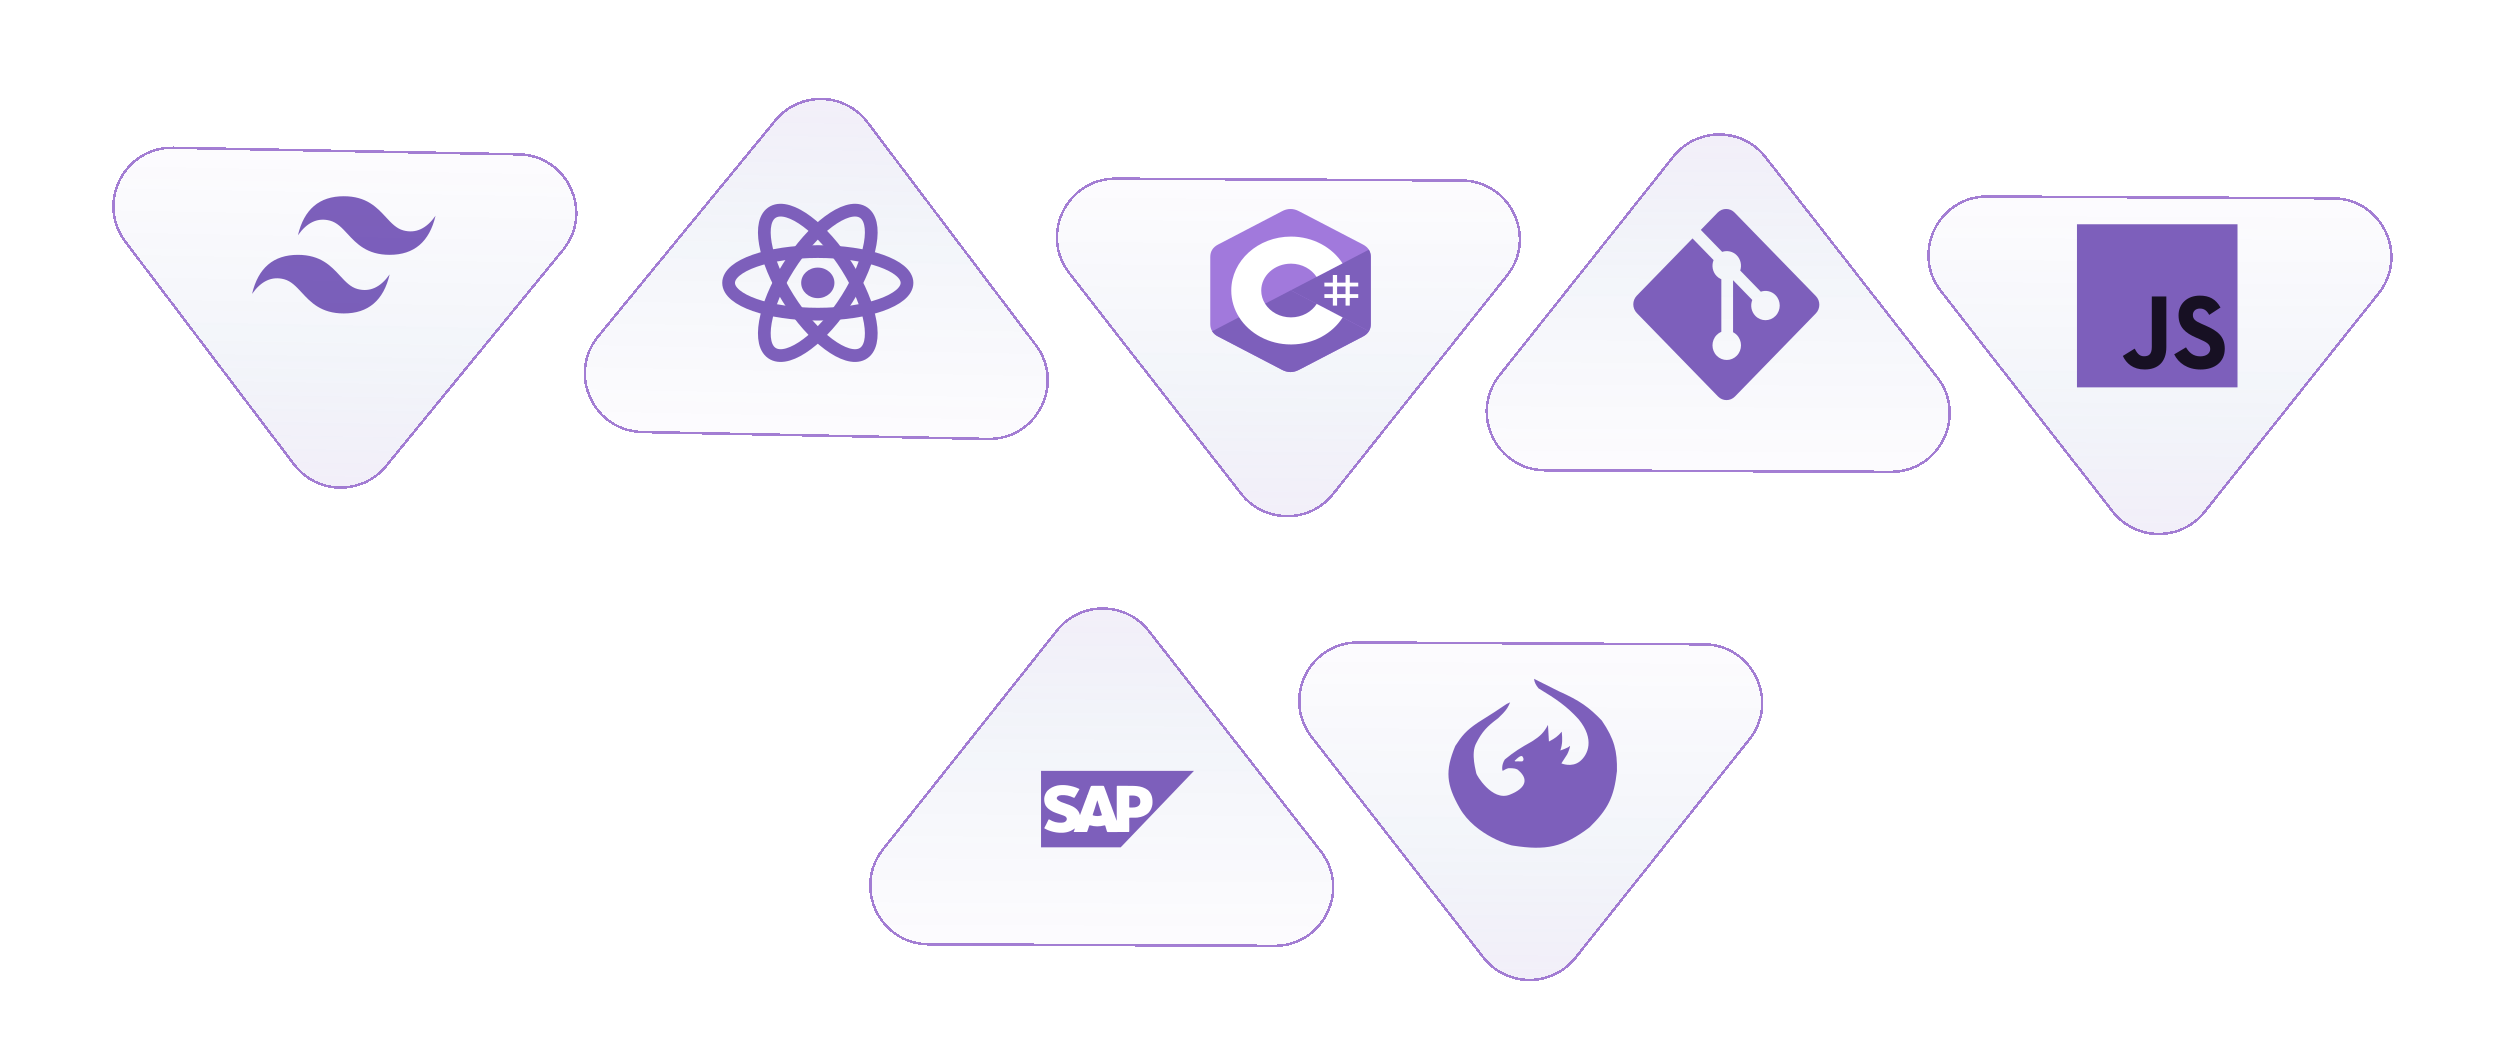 <svg width="981" height="413" viewBox="0 0 981 413" fill="none" xmlns="http://www.w3.org/2000/svg">
<path d="M134.905 77C125.305 77 119.305 82.111 116.905 92.333C120.505 87.222 124.705 85.305 129.505 86.583C132.244 87.312 134.201 89.428 136.368 91.77C139.898 95.585 143.983 99.999 152.906 99.999C162.505 99.999 168.506 94.888 170.905 84.666C167.306 89.777 163.106 91.694 158.305 90.417C155.567 89.688 153.61 87.572 151.443 85.23C147.913 81.415 143.828 77 134.905 77V77ZM116.905 99.999C107.306 99.999 101.305 105.111 98.905 115.333C102.505 110.222 106.705 108.305 111.506 109.583C114.244 110.313 116.201 112.429 118.368 114.769C121.897 118.584 125.983 123 134.905 123C144.506 123 150.506 117.889 152.906 107.666C149.305 112.778 145.105 114.695 140.306 113.416C137.567 112.688 135.609 110.571 133.442 108.23C129.913 104.415 125.828 99.999 116.905 99.999V99.999Z" fill="#7D5FBB"/>
<g filter="url(#filter0_dd_125_81)">
<path d="M865.095 192.862C855.824 204.505 838.104 204.411 828.957 192.669L761.628 106.231C749.827 91.081 760.692 68.995 779.896 69.098L915.475 69.823C934.679 69.925 945.308 92.126 933.345 107.149L865.095 192.862Z" fill="url(#paint0_linear_125_81)" fill-opacity="0.11" shape-rendering="crispEdges"/>
<path d="M865.095 192.862C855.824 204.505 838.104 204.411 828.957 192.669L761.628 106.231C749.827 91.081 760.692 68.995 779.896 69.098L915.475 69.823C934.679 69.925 945.308 92.126 933.345 107.149L865.095 192.862Z" stroke="#945DCB" stroke-opacity="0.58" shape-rendering="crispEdges"/>
<path d="M865.095 192.862C855.824 204.505 838.104 204.411 828.957 192.669L761.628 106.231C749.827 91.081 760.692 68.995 779.896 69.098L915.475 69.823C934.679 69.925 945.308 92.126 933.345 107.149L865.095 192.862Z" stroke="#2954A3" stroke-opacity="0.3" shape-rendering="crispEdges"/>
<path d="M865.095 192.862C855.824 204.505 838.104 204.411 828.957 192.669L761.628 106.231C749.827 91.081 760.692 68.995 779.896 69.098L915.475 69.823C934.679 69.925 945.308 92.126 933.345 107.149L865.095 192.862Z" stroke="#C961DE" stroke-opacity="0.3" shape-rendering="crispEdges"/>
</g>
<g filter="url(#filter1_dd_125_81)">
<path d="M618.189 367.862C608.918 379.505 591.198 379.411 582.052 367.669L514.722 281.231C502.921 266.081 513.786 243.995 532.99 244.098L668.57 244.823C687.774 244.925 698.402 267.126 686.439 282.149L618.189 367.862Z" fill="url(#paint1_linear_125_81)" fill-opacity="0.11" shape-rendering="crispEdges"/>
<path d="M618.189 367.862C608.918 379.505 591.198 379.411 582.052 367.669L514.722 281.231C502.921 266.081 513.786 243.995 532.99 244.098L668.57 244.823C687.774 244.925 698.402 267.126 686.439 282.149L618.189 367.862Z" stroke="#945DCB" stroke-opacity="0.58" shape-rendering="crispEdges"/>
<path d="M618.189 367.862C608.918 379.505 591.198 379.411 582.052 367.669L514.722 281.231C502.921 266.081 513.786 243.995 532.99 244.098L668.57 244.823C687.774 244.925 698.402 267.126 686.439 282.149L618.189 367.862Z" stroke="#2954A3" stroke-opacity="0.3" shape-rendering="crispEdges"/>
<path d="M618.189 367.862C608.918 379.505 591.198 379.411 582.052 367.669L514.722 281.231C502.921 266.081 513.786 243.995 532.99 244.098L668.57 244.823C687.774 244.925 698.402 267.126 686.439 282.149L618.189 367.862Z" stroke="#C961DE" stroke-opacity="0.3" shape-rendering="crispEdges"/>
</g>
<g filter="url(#filter2_dd_125_81)">
<path d="M656.608 53.459C665.87 41.808 683.59 41.888 692.746 53.622L760.149 140.002C771.964 155.142 761.117 177.237 741.913 177.151L606.333 176.542C587.129 176.455 576.482 154.264 588.431 139.23L656.608 53.459Z" fill="url(#paint2_linear_125_81)" fill-opacity="0.11" shape-rendering="crispEdges"/>
<path d="M656.608 53.459C665.87 41.808 683.59 41.888 692.746 53.622L760.149 140.002C771.964 155.142 761.117 177.237 741.913 177.151L606.333 176.542C587.129 176.455 576.482 154.264 588.431 139.23L656.608 53.459Z" stroke="#945DCB" stroke-opacity="0.58" shape-rendering="crispEdges"/>
<path d="M656.608 53.459C665.87 41.808 683.59 41.888 692.746 53.622L760.149 140.002C771.964 155.142 761.117 177.237 741.913 177.151L606.333 176.542C587.129 176.455 576.482 154.264 588.431 139.23L656.608 53.459Z" stroke="#2954A3" stroke-opacity="0.3" shape-rendering="crispEdges"/>
<path d="M656.608 53.459C665.87 41.808 683.59 41.888 692.746 53.622L760.149 140.002C771.964 155.142 761.117 177.237 741.913 177.151L606.333 176.542C587.129 176.455 576.482 154.264 588.431 139.23L656.608 53.459Z" stroke="#C961DE" stroke-opacity="0.3" shape-rendering="crispEdges"/>
</g>
<g filter="url(#filter3_dd_125_81)">
<path d="M414.703 239.459C423.964 227.808 441.685 227.888 450.841 239.622L518.244 326.002C530.058 341.142 519.212 363.237 500.008 363.151L364.427 362.542C345.224 362.455 334.576 340.264 346.526 325.23L414.703 239.459Z" fill="url(#paint3_linear_125_81)" fill-opacity="0.11" shape-rendering="crispEdges"/>
<path d="M414.703 239.459C423.964 227.808 441.685 227.888 450.841 239.622L518.244 326.002C530.058 341.142 519.212 363.237 500.008 363.151L364.427 362.542C345.224 362.455 334.576 340.264 346.526 325.23L414.703 239.459Z" stroke="#945DCB" stroke-opacity="0.58" shape-rendering="crispEdges"/>
<path d="M414.703 239.459C423.964 227.808 441.685 227.888 450.841 239.622L518.244 326.002C530.058 341.142 519.212 363.237 500.008 363.151L364.427 362.542C345.224 362.455 334.576 340.264 346.526 325.23L414.703 239.459Z" stroke="#2954A3" stroke-opacity="0.3" shape-rendering="crispEdges"/>
<path d="M414.703 239.459C423.964 227.808 441.685 227.888 450.841 239.622L518.244 326.002C530.058 341.142 519.212 363.237 500.008 363.151L364.427 362.542C345.224 362.455 334.576 340.264 346.526 325.23L414.703 239.459Z" stroke="#C961DE" stroke-opacity="0.3" shape-rendering="crispEdges"/>
</g>
<path d="M712.529 116.159L680.656 83.414C678.822 81.528 675.845 81.528 674.008 83.414L667.39 90.214L675.785 98.84C677.737 98.163 679.974 98.617 681.529 100.215C683.092 101.823 683.531 104.142 682.856 106.153L690.947 114.466C692.905 113.773 695.163 114.222 696.727 115.831C698.912 118.075 698.912 121.712 696.727 123.958C694.541 126.204 691.001 126.204 688.814 123.958C687.17 122.267 686.764 119.787 687.596 117.707L680.051 109.954L680.05 130.356C680.597 130.634 681.096 131.001 681.529 131.443C683.714 133.687 683.714 137.325 681.529 139.572C679.343 141.817 675.801 141.817 673.619 139.572C671.434 137.325 671.434 133.687 673.619 131.443C674.143 130.905 674.765 130.479 675.45 130.189V109.597C674.764 109.309 674.141 108.883 673.619 108.343C671.963 106.644 671.565 104.148 672.414 102.06L664.137 93.555L642.283 116.007C640.446 117.895 640.446 120.954 642.283 122.84L674.156 155.585C675.991 157.472 678.967 157.472 680.805 155.585L712.529 122.992C714.364 121.106 714.365 118.045 712.529 116.159Z" fill="#7D5FBB"/>
<g filter="url(#filter4_dd_125_81)">
<path d="M523.095 185.862C513.824 197.505 496.103 197.411 486.957 185.669L419.628 99.231C407.826 84.081 418.692 61.995 437.895 62.098L573.475 62.823C592.679 62.925 603.307 85.126 591.345 100.149L523.095 185.862Z" fill="url(#paint4_linear_125_81)" fill-opacity="0.11" shape-rendering="crispEdges"/>
<path d="M523.095 185.862C513.824 197.505 496.103 197.411 486.957 185.669L419.628 99.231C407.826 84.081 418.692 61.995 437.895 62.098L573.475 62.823C592.679 62.925 603.307 85.126 591.345 100.149L523.095 185.862Z" stroke="#945DCB" stroke-opacity="0.58" shape-rendering="crispEdges"/>
<path d="M523.095 185.862C513.824 197.505 496.103 197.411 486.957 185.669L419.628 99.231C407.826 84.081 418.692 61.995 437.895 62.098L573.475 62.823C592.679 62.925 603.307 85.126 591.345 100.149L523.095 185.862Z" stroke="#2954A3" stroke-opacity="0.3" shape-rendering="crispEdges"/>
<path d="M523.095 185.862C513.824 197.505 496.103 197.411 486.957 185.669L419.628 99.231C407.826 84.081 418.692 61.995 437.895 62.098L573.475 62.823C592.679 62.925 603.307 85.126 591.345 100.149L523.095 185.862Z" stroke="#C961DE" stroke-opacity="0.3" shape-rendering="crispEdges"/>
</g>
<path d="M537.902 100.816C537.902 99.74 537.647 98.789 537.132 97.973C536.626 97.17 535.869 96.498 534.853 95.966C526.466 91.595 518.07 87.237 509.686 82.861C507.426 81.682 505.234 81.725 502.991 82.921C499.652 84.701 482.939 93.356 477.958 95.963C475.907 97.037 474.909 98.679 474.909 100.814C474.905 109.605 474.909 118.395 474.905 127.186C474.905 128.238 475.15 129.171 475.642 129.975C476.148 130.801 476.916 131.492 477.956 132.036C482.936 134.644 499.652 143.298 502.99 145.078C505.234 146.275 507.426 146.318 509.687 145.138C518.071 140.763 526.467 136.405 534.855 132.034C535.895 131.49 536.663 130.798 537.169 129.972C537.66 129.168 537.905 128.236 537.905 127.183C537.905 127.183 537.905 109.607 537.902 100.816Z" fill="#A179DC"/>
<path d="M506.502 113.914L475.642 129.974C476.148 130.801 476.916 131.492 477.956 132.036C482.936 134.644 499.652 143.298 502.99 145.078C505.234 146.275 507.426 146.318 509.687 145.138C518.072 140.762 526.467 136.405 534.855 132.034C535.895 131.49 536.663 130.798 537.169 129.972L506.502 113.914Z" fill="#7D5FBB"/>
<path d="M537.902 100.816C537.902 99.74 537.647 98.789 537.132 97.973L506.502 113.914L537.169 129.972C537.661 129.169 537.905 128.236 537.905 127.183C537.905 127.183 537.905 109.607 537.902 100.816" fill="#7D5FBB"/>
<path d="M524.671 107.91V110.912H527.992V107.91H529.653V110.912H532.974V112.413H529.653V115.415H532.974V116.916H529.653V119.918H527.992V116.916H524.671V119.918H523.01V116.916H519.689V115.415H523.01V112.413H519.689V110.912H523.01V107.91H524.671ZM527.992 112.413H524.671V115.415H527.992V112.413Z" fill="white"/>
<path d="M506.569 92.834C515.232 92.834 522.796 97.086 526.847 103.407L526.807 103.346L516.615 108.651C514.607 105.578 510.926 103.504 506.702 103.461L506.569 103.46C500.129 103.46 494.909 108.179 494.909 114C494.907 115.834 495.437 117.637 496.447 119.229C498.457 122.4 502.235 124.54 506.569 124.54C510.931 124.54 514.731 122.373 516.73 119.168L516.682 119.245L526.859 124.574C522.852 130.841 515.392 135.08 506.83 135.165L506.569 135.166C497.879 135.166 490.295 130.887 486.254 124.533C484.281 121.431 483.152 117.835 483.152 114C483.152 102.31 493.636 92.834 506.569 92.834L506.569 92.834Z" fill="white"/>
<g filter="url(#filter5_dd_125_81)">
<path d="M304.258 39.239C313.699 27.734 331.416 28.088 340.389 39.963L406.443 127.38C418.02 142.701 406.832 164.625 387.632 164.241L252.078 161.526C232.877 161.142 222.576 138.787 234.758 123.941L304.258 39.239Z" fill="url(#paint5_linear_125_81)" fill-opacity="0.11" shape-rendering="crispEdges"/>
<path d="M304.258 39.239C313.699 27.734 331.416 28.088 340.389 39.963L406.443 127.38C418.02 142.701 406.832 164.625 387.632 164.241L252.078 161.526C232.877 161.142 222.576 138.787 234.758 123.941L304.258 39.239Z" stroke="#945DCB" stroke-opacity="0.58" shape-rendering="crispEdges"/>
<path d="M304.258 39.239C313.699 27.734 331.416 28.088 340.389 39.963L406.443 127.38C418.02 142.701 406.832 164.625 387.632 164.241L252.078 161.526C232.877 161.142 222.576 138.787 234.758 123.941L304.258 39.239Z" stroke="#2954A3" stroke-opacity="0.3" shape-rendering="crispEdges"/>
<path d="M304.258 39.239C313.699 27.734 331.416 28.088 340.389 39.963L406.443 127.38C418.02 142.701 406.832 164.625 387.632 164.241L252.078 161.526C232.877 161.142 222.576 138.787 234.758 123.941L304.258 39.239Z" stroke="#C961DE" stroke-opacity="0.3" shape-rendering="crispEdges"/>
</g>
<path d="M320.905 116.995C324.508 116.995 327.428 114.311 327.428 111C327.428 107.689 324.508 105.005 320.905 105.005C317.303 105.005 314.383 107.689 314.383 111C314.383 114.311 317.303 116.995 320.905 116.995Z" fill="#7D5FBB"/>
<path d="M320.905 123.283C340.235 123.283 355.905 117.783 355.905 111C355.905 104.217 340.235 98.718 320.905 98.718C301.575 98.718 285.905 104.217 285.905 111C285.905 117.783 301.575 123.283 320.905 123.283Z" stroke="#7D5FBB" stroke-width="5"/>
<path d="M309.332 117.141C318.997 132.527 332.014 142.25 338.405 138.859C344.797 135.467 342.144 120.245 332.479 104.859C322.814 89.473 309.797 79.749 303.405 83.141C297.014 86.533 299.667 101.755 309.332 117.141Z" stroke="#7D5FBB" stroke-width="5"/>
<path d="M309.332 104.859C299.667 120.245 297.014 135.467 303.405 138.859C309.797 142.25 322.814 132.527 332.479 117.141C342.144 101.755 344.797 86.533 338.405 83.141C332.014 79.749 318.997 89.473 309.332 104.859Z" stroke="#7D5FBB" stroke-width="5"/>
<g filter="url(#filter6_dd_125_81)">
<path d="M151.478 174.9C142.049 186.415 124.331 186.078 115.347 174.213L49.206 86.862C37.613 71.552 48.779 49.617 67.98 49.982L203.537 52.562C222.738 52.927 233.061 75.271 220.894 90.129L151.478 174.9Z" fill="url(#paint6_linear_125_81)" fill-opacity="0.11" shape-rendering="crispEdges"/>
<path d="M151.478 174.9C142.049 186.415 124.331 186.078 115.347 174.213L49.206 86.862C37.613 71.552 48.779 49.617 67.98 49.982L203.537 52.562C222.738 52.927 233.061 75.271 220.894 90.129L151.478 174.9Z" stroke="#945DCB" stroke-opacity="0.58" shape-rendering="crispEdges"/>
<path d="M151.478 174.9C142.049 186.415 124.331 186.078 115.347 174.213L49.206 86.862C37.613 71.552 48.779 49.617 67.98 49.982L203.537 52.562C222.738 52.927 233.061 75.271 220.894 90.129L151.478 174.9Z" stroke="#2954A3" stroke-opacity="0.3" shape-rendering="crispEdges"/>
<path d="M151.478 174.9C142.049 186.415 124.331 186.078 115.347 174.213L49.206 86.862C37.613 71.552 48.779 49.617 67.98 49.982L203.537 52.562C222.738 52.927 233.061 75.271 220.894 90.129L151.478 174.9Z" stroke="#C961DE" stroke-opacity="0.3" shape-rendering="crispEdges"/>
</g>
<path d="M878 88H815V152H878V88Z" fill="#7D5FBB"/>
<path d="M857.79 136.295C859.013 138.333 860.604 139.831 863.417 139.831C865.78 139.831 867.29 138.625 867.29 136.959C867.29 134.962 865.739 134.254 863.137 133.093L861.712 132.468C857.596 130.678 854.862 128.435 854.862 123.693C854.862 119.325 858.121 116 863.214 116C866.841 116 869.448 117.289 871.326 120.663L866.885 123.575C865.907 121.784 864.852 121.079 863.214 121.079C861.544 121.079 860.485 122.161 860.485 123.575C860.485 125.322 861.545 126.029 863.992 127.111L865.418 127.735C870.264 129.857 873 132.02 873 136.884C873 142.127 868.966 145 863.549 145C858.252 145 854.83 142.423 853.155 139.044L857.79 136.295ZM837.643 136.799C838.539 138.423 839.354 139.795 841.313 139.795C843.187 139.795 844.369 139.046 844.369 136.135V116.333H850.073V136.214C850.073 142.245 846.61 144.989 841.556 144.989C836.989 144.989 834.345 142.576 833 139.67L837.643 136.799Z" fill="#171023"/>
<path d="M408.5 302.5H468.5L439.75 332.5H408.5V302.5Z" fill="url(#paint7_linear_125_81)"/>
<path d="M410.323 316.13C409.836 315.196 409.696 314.196 409.767 313.158C409.873 312.195 410.242 311.336 410.795 310.551C410.866 310.451 410.958 310.364 411.04 310.271C412.102 309.178 413.426 308.58 414.885 308.238C416.204 308 417.527 308.001 418.853 308.176C420.401 308.429 421.916 308.796 423.331 309.499C423.418 309.543 423.499 309.6 423.583 309.651C423.132 310.439 422.683 311.227 422.232 312.016C422.081 312.264 421.9 312.5 421.788 312.765C421.64 313.115 421.464 313.111 421.152 312.958C419.667 312.229 418.096 311.893 416.439 312.015C415.927 312.052 415.434 312.173 415.029 312.514C414.571 312.9 414.545 313.368 414.955 313.797C415.077 313.924 415.213 314.043 415.361 314.139C416.132 314.639 416.972 314.985 417.856 315.225C417.984 315.274 418.111 315.328 418.241 315.373C419.195 315.701 420.154 316.013 421.042 316.503C422.242 317.166 423.216 318.029 423.626 319.4C423.668 319.54 423.64 319.709 423.796 319.836C424.377 318.267 424.955 316.708 425.532 315.15C425.878 314.241 426.223 313.331 426.572 312.423C426.623 312.291 426.655 312.159 426.649 312.018C426.732 311.994 426.761 311.924 426.787 311.852C427.055 311.123 427.323 310.393 427.592 309.664C427.684 309.429 427.776 309.195 427.868 308.96C428.101 308.357 428.1 308.357 428.769 308.357C430.126 308.357 431.482 308.362 432.839 308.353C433.061 308.351 433.184 308.405 433.252 308.63C433.35 308.957 433.487 309.271 433.608 309.59C433.927 310.449 434.247 311.308 434.567 312.168C435.028 313.543 435.536 314.901 436.061 316.253C436.758 318.174 437.454 320.094 438.151 322.015C438.172 322.007 438.193 321.998 438.216 321.989C438.216 320.036 438.216 318.082 438.216 316.13C438.216 314.808 438.216 313.488 438.216 312.167C438.216 311.304 438.216 310.44 438.216 309.576C438.22 309.26 438.233 308.943 438.227 308.626C438.223 308.447 438.251 308.351 438.469 308.353C440.637 308.366 442.806 308.325 444.972 308.389C446.531 308.436 448.075 308.663 449.487 309.42C449.831 309.604 450.127 309.855 450.463 310.047C451.252 310.775 451.768 311.663 452.037 312.699C452.257 313.707 452.306 314.723 452.187 315.747C451.991 316.911 451.555 317.964 450.757 318.85C449.561 320.035 448.085 320.598 446.441 320.788C446.392 320.793 446.346 320.818 446.299 320.834C445.336 320.846 444.374 320.861 443.411 320.866C443.221 320.867 443.106 320.886 443.109 321.127C443.126 322.102 443.125 323.076 443.132 324.051C443.125 324.749 443.109 325.446 443.12 326.144C443.124 326.401 443.06 326.49 442.785 326.489C440.094 326.479 437.403 326.477 434.711 326.491C434.477 326.493 434.405 326.391 434.353 326.217C434.143 325.512 433.931 324.808 433.73 324.1C433.668 323.88 433.602 323.807 433.341 323.881C431.491 324.407 429.634 324.399 427.786 323.865C427.548 323.796 427.458 323.825 427.381 324.07C427.15 324.802 426.883 325.522 426.65 326.253C426.598 326.416 426.536 326.484 426.368 326.484C424.694 326.481 423.02 326.483 421.308 326.483C421.473 326.019 421.627 325.586 421.778 325.162C421.644 325.089 421.59 325.16 421.534 325.203C419.77 326.543 417.744 326.889 415.597 326.76C414.052 326.668 412.57 326.304 411.138 325.717C410.732 325.55 410.355 325.332 409.965 325.139C409.857 325.086 409.758 325.036 409.797 324.888C410.376 323.868 410.861 322.801 411.374 321.747C411.493 321.502 411.578 321.452 411.824 321.604C413.258 322.487 414.817 322.912 416.507 322.825C416.99 322.799 417.469 322.745 417.901 322.504C418.602 322.113 418.832 321.322 418.417 320.753C418.146 320.353 417.723 320.167 417.298 320.012C416.288 319.644 415.267 319.307 414.254 318.948C413.909 318.826 413.576 318.671 413.237 318.531C412.567 318.173 411.903 317.81 411.327 317.306C410.934 316.965 410.617 316.557 410.323 316.13ZM429.547 317.349C429.295 318.118 429.048 318.889 428.79 319.657C428.724 319.852 428.799 319.923 428.978 319.978C430.052 320.309 431.123 320.301 432.197 319.981C432.365 319.932 432.418 319.87 432.359 319.69C432.111 318.933 431.877 318.172 431.636 317.412C431.3 316.309 430.963 315.207 430.627 314.105C430.599 314.11 430.571 314.116 430.542 314.121C430.21 315.197 429.879 316.273 429.547 317.349ZM443.129 313.692C443.124 314.667 443.122 315.643 443.109 316.619C443.106 316.822 443.181 316.88 443.375 316.877C444.008 316.87 444.644 316.896 445.274 316.809C446.864 316.591 447.824 315.586 447.35 313.692C447.111 312.901 446.506 312.53 445.765 312.327C444.96 312.107 444.134 312.183 443.314 312.168C443.135 312.165 443.109 312.257 443.112 312.404C443.121 312.833 443.124 313.263 443.129 313.692Z" fill="white"/>
<path fill-rule="evenodd" clip-rule="evenodd" d="M587.845 281.843L589.798 279.911C591.207 278.401 591.806 277.456 592.575 275.599L591.206 276.235L586.403 279.439L580.002 283.494C575.27 286.662 573.593 288.787 571.04 292.731C566.975 302.53 567.548 307.865 572.767 317.069C578.99 328.017 593.404 332.023 593.891 331.85C606.516 333.77 613.319 332.582 623.779 324.6C630.963 317.557 633.374 312.769 634.493 302.572C634.63 294.752 633.51 290.005 628.535 282.727C623.543 277.549 620.018 274.963 611.677 271.25L601.953 266.366C602.132 267.835 602.679 268.821 603.727 270.112C610.729 274.337 614.845 277.173 619.436 282.226C625.91 290.114 623.111 296.227 619.935 298.765C616.76 301.304 612.677 299.556 612.677 299.556L614.949 296.039C615.362 295.411 616.512 292.131 615.935 292.793C615.358 293.455 612.285 294.49 612.285 294.49C613.176 291.737 613.088 290.082 612.833 287.114C611.318 288.874 610.222 289.724 607.795 290.966L607.426 284.448C605.836 287.466 604.416 288.84 601.221 290.894C596.502 293.537 594.284 294.906 590.5 298C589.112 300.156 589.436 302.271 589.66 302.491C590.57 301.936 591.079 301.664 591.978 301.431C594.14 301.416 595.227 301.603 595.901 302.34C599.559 305.446 599.295 309.133 592.377 311.854C585.459 314.576 579.24 303.94 579.292 303.462C579.343 302.984 576.924 295.757 579.331 291.52C581.538 287.192 583.471 285.06 587.845 281.843ZM597.431 296.87C596.798 295.981 594.71 298.203 594.71 298.203C594.398 298.531 594.197 298.447 594.541 298.775C594.64 298.711 596.318 298.79 597.262 298.774C597.888 298.593 598.063 297.76 597.431 296.87Z" fill="#7D5FBB"/>
<defs>
<filter id="filter0_dd_125_81" x="752.228" y="68.598" width="190.667" height="141.438" filterUnits="userSpaceOnUse" color-interpolation-filters="sRGB">
<feFlood flood-opacity="0" result="BackgroundImageFix"/>
<feColorMatrix in="SourceAlpha" type="matrix" values="0 0 0 0 0 0 0 0 0 0 0 0 0 0 0 0 0 0 127 0" result="hardAlpha"/>
<feOffset dy="4"/>
<feGaussianBlur stdDeviation="2"/>
<feComposite in2="hardAlpha" operator="out"/>
<feColorMatrix type="matrix" values="0 0 0 0 0 0 0 0 0 0 0 0 0 0 0 0 0 0 0.25 0"/>
<feBlend mode="normal" in2="BackgroundImageFix" result="effect1_dropShadow_125_81"/>
<feColorMatrix in="SourceAlpha" type="matrix" values="0 0 0 0 0 0 0 0 0 0 0 0 0 0 0 0 0 0 127 0" result="hardAlpha"/>
<feOffset dy="4"/>
<feGaussianBlur stdDeviation="2"/>
<feComposite in2="hardAlpha" operator="out"/>
<feColorMatrix type="matrix" values="0 0 0 0 0 0 0 0 0 0 0 0 0 0 0 0 0 0 0.25 0"/>
<feBlend mode="normal" in2="effect1_dropShadow_125_81" result="effect2_dropShadow_125_81"/>
<feBlend mode="normal" in="SourceGraphic" in2="effect2_dropShadow_125_81" result="shape"/>
</filter>
<filter id="filter1_dd_125_81" x="505.323" y="243.598" width="190.667" height="141.438" filterUnits="userSpaceOnUse" color-interpolation-filters="sRGB">
<feFlood flood-opacity="0" result="BackgroundImageFix"/>
<feColorMatrix in="SourceAlpha" type="matrix" values="0 0 0 0 0 0 0 0 0 0 0 0 0 0 0 0 0 0 127 0" result="hardAlpha"/>
<feOffset dy="4"/>
<feGaussianBlur stdDeviation="2"/>
<feComposite in2="hardAlpha" operator="out"/>
<feColorMatrix type="matrix" values="0 0 0 0 0 0 0 0 0 0 0 0 0 0 0 0 0 0 0.25 0"/>
<feBlend mode="normal" in2="BackgroundImageFix" result="effect1_dropShadow_125_81"/>
<feColorMatrix in="SourceAlpha" type="matrix" values="0 0 0 0 0 0 0 0 0 0 0 0 0 0 0 0 0 0 127 0" result="hardAlpha"/>
<feOffset dy="4"/>
<feGaussianBlur stdDeviation="2"/>
<feComposite in2="hardAlpha" operator="out"/>
<feColorMatrix type="matrix" values="0 0 0 0 0 0 0 0 0 0 0 0 0 0 0 0 0 0 0.25 0"/>
<feBlend mode="normal" in2="effect1_dropShadow_125_81" result="effect2_dropShadow_125_81"/>
<feBlend mode="normal" in="SourceGraphic" in2="effect2_dropShadow_125_81" result="shape"/>
</filter>
<filter id="filter2_dd_125_81" x="578.893" y="44.271" width="190.668" height="141.38" filterUnits="userSpaceOnUse" color-interpolation-filters="sRGB">
<feFlood flood-opacity="0" result="BackgroundImageFix"/>
<feColorMatrix in="SourceAlpha" type="matrix" values="0 0 0 0 0 0 0 0 0 0 0 0 0 0 0 0 0 0 127 0" result="hardAlpha"/>
<feOffset dy="4"/>
<feGaussianBlur stdDeviation="2"/>
<feComposite in2="hardAlpha" operator="out"/>
<feColorMatrix type="matrix" values="0 0 0 0 0 0 0 0 0 0 0 0 0 0 0 0 0 0 0.25 0"/>
<feBlend mode="normal" in2="BackgroundImageFix" result="effect1_dropShadow_125_81"/>
<feColorMatrix in="SourceAlpha" type="matrix" values="0 0 0 0 0 0 0 0 0 0 0 0 0 0 0 0 0 0 127 0" result="hardAlpha"/>
<feOffset dy="4"/>
<feGaussianBlur stdDeviation="2"/>
<feComposite in2="hardAlpha" operator="out"/>
<feColorMatrix type="matrix" values="0 0 0 0 0 0 0 0 0 0 0 0 0 0 0 0 0 0 0.25 0"/>
<feBlend mode="normal" in2="effect1_dropShadow_125_81" result="effect2_dropShadow_125_81"/>
<feBlend mode="normal" in="SourceGraphic" in2="effect2_dropShadow_125_81" result="shape"/>
</filter>
<filter id="filter3_dd_125_81" x="336.988" y="230.271" width="190.668" height="141.38" filterUnits="userSpaceOnUse" color-interpolation-filters="sRGB">
<feFlood flood-opacity="0" result="BackgroundImageFix"/>
<feColorMatrix in="SourceAlpha" type="matrix" values="0 0 0 0 0 0 0 0 0 0 0 0 0 0 0 0 0 0 127 0" result="hardAlpha"/>
<feOffset dy="4"/>
<feGaussianBlur stdDeviation="2"/>
<feComposite in2="hardAlpha" operator="out"/>
<feColorMatrix type="matrix" values="0 0 0 0 0 0 0 0 0 0 0 0 0 0 0 0 0 0 0.25 0"/>
<feBlend mode="normal" in2="BackgroundImageFix" result="effect1_dropShadow_125_81"/>
<feColorMatrix in="SourceAlpha" type="matrix" values="0 0 0 0 0 0 0 0 0 0 0 0 0 0 0 0 0 0 127 0" result="hardAlpha"/>
<feOffset dy="4"/>
<feGaussianBlur stdDeviation="2"/>
<feComposite in2="hardAlpha" operator="out"/>
<feColorMatrix type="matrix" values="0 0 0 0 0 0 0 0 0 0 0 0 0 0 0 0 0 0 0.25 0"/>
<feBlend mode="normal" in2="effect1_dropShadow_125_81" result="effect2_dropShadow_125_81"/>
<feBlend mode="normal" in="SourceGraphic" in2="effect2_dropShadow_125_81" result="shape"/>
</filter>
<filter id="filter4_dd_125_81" x="410.228" y="61.598" width="190.667" height="141.438" filterUnits="userSpaceOnUse" color-interpolation-filters="sRGB">
<feFlood flood-opacity="0" result="BackgroundImageFix"/>
<feColorMatrix in="SourceAlpha" type="matrix" values="0 0 0 0 0 0 0 0 0 0 0 0 0 0 0 0 0 0 127 0" result="hardAlpha"/>
<feOffset dy="4"/>
<feGaussianBlur stdDeviation="2"/>
<feComposite in2="hardAlpha" operator="out"/>
<feColorMatrix type="matrix" values="0 0 0 0 0 0 0 0 0 0 0 0 0 0 0 0 0 0 0.25 0"/>
<feBlend mode="normal" in2="BackgroundImageFix" result="effect1_dropShadow_125_81"/>
<feColorMatrix in="SourceAlpha" type="matrix" values="0 0 0 0 0 0 0 0 0 0 0 0 0 0 0 0 0 0 127 0" result="hardAlpha"/>
<feOffset dy="4"/>
<feGaussianBlur stdDeviation="2"/>
<feComposite in2="hardAlpha" operator="out"/>
<feColorMatrix type="matrix" values="0 0 0 0 0 0 0 0 0 0 0 0 0 0 0 0 0 0 0.25 0"/>
<feBlend mode="normal" in2="effect1_dropShadow_125_81" result="effect2_dropShadow_125_81"/>
<feBlend mode="normal" in="SourceGraphic" in2="effect2_dropShadow_125_81" result="shape"/>
</filter>
<filter id="filter5_dd_125_81" x="224.996" y="30.329" width="190.642" height="142.417" filterUnits="userSpaceOnUse" color-interpolation-filters="sRGB">
<feFlood flood-opacity="0" result="BackgroundImageFix"/>
<feColorMatrix in="SourceAlpha" type="matrix" values="0 0 0 0 0 0 0 0 0 0 0 0 0 0 0 0 0 0 127 0" result="hardAlpha"/>
<feOffset dy="4"/>
<feGaussianBlur stdDeviation="2"/>
<feComposite in2="hardAlpha" operator="out"/>
<feColorMatrix type="matrix" values="0 0 0 0 0 0 0 0 0 0 0 0 0 0 0 0 0 0 0.25 0"/>
<feBlend mode="normal" in2="BackgroundImageFix" result="effect1_dropShadow_125_81"/>
<feColorMatrix in="SourceAlpha" type="matrix" values="0 0 0 0 0 0 0 0 0 0 0 0 0 0 0 0 0 0 127 0" result="hardAlpha"/>
<feOffset dy="4"/>
<feGaussianBlur stdDeviation="2"/>
<feComposite in2="hardAlpha" operator="out"/>
<feColorMatrix type="matrix" values="0 0 0 0 0 0 0 0 0 0 0 0 0 0 0 0 0 0 0.25 0"/>
<feBlend mode="normal" in2="effect1_dropShadow_125_81" result="effect2_dropShadow_125_81"/>
<feBlend mode="normal" in="SourceGraphic" in2="effect2_dropShadow_125_81" result="shape"/>
</filter>
<filter id="filter6_dd_125_81" x="39.997" y="49.477" width="190.645" height="142.351" filterUnits="userSpaceOnUse" color-interpolation-filters="sRGB">
<feFlood flood-opacity="0" result="BackgroundImageFix"/>
<feColorMatrix in="SourceAlpha" type="matrix" values="0 0 0 0 0 0 0 0 0 0 0 0 0 0 0 0 0 0 127 0" result="hardAlpha"/>
<feOffset dy="4"/>
<feGaussianBlur stdDeviation="2"/>
<feComposite in2="hardAlpha" operator="out"/>
<feColorMatrix type="matrix" values="0 0 0 0 0 0 0 0 0 0 0 0 0 0 0 0 0 0 0.25 0"/>
<feBlend mode="normal" in2="BackgroundImageFix" result="effect1_dropShadow_125_81"/>
<feColorMatrix in="SourceAlpha" type="matrix" values="0 0 0 0 0 0 0 0 0 0 0 0 0 0 0 0 0 0 127 0" result="hardAlpha"/>
<feOffset dy="4"/>
<feGaussianBlur stdDeviation="2"/>
<feComposite in2="hardAlpha" operator="out"/>
<feColorMatrix type="matrix" values="0 0 0 0 0 0 0 0 0 0 0 0 0 0 0 0 0 0 0.25 0"/>
<feBlend mode="normal" in2="effect1_dropShadow_125_81" result="effect2_dropShadow_125_81"/>
<feBlend mode="normal" in="SourceGraphic" in2="effect2_dropShadow_125_81" result="shape"/>
</filter>
<linearGradient id="paint0_linear_125_81" x1="847.946" y1="20.711" x2="846.904" y2="215.708" gradientUnits="userSpaceOnUse">
<stop stop-color="#C961DE" stop-opacity="0"/>
<stop offset="0.624" stop-color="#2954A3" stop-opacity="0.5"/>
<stop offset="1" stop-color="#945DCB"/>
</linearGradient>
<linearGradient id="paint1_linear_125_81" x1="601.04" y1="195.711" x2="599.998" y2="390.708" gradientUnits="userSpaceOnUse">
<stop stop-color="#C961DE" stop-opacity="0"/>
<stop offset="0.624" stop-color="#2954A3" stop-opacity="0.5"/>
<stop offset="1" stop-color="#945DCB"/>
</linearGradient>
<linearGradient id="paint2_linear_125_81" x1="673.904" y1="225.596" x2="674.78" y2="30.598" gradientUnits="userSpaceOnUse">
<stop stop-color="#C961DE" stop-opacity="0"/>
<stop offset="0.624" stop-color="#2954A3" stop-opacity="0.5"/>
<stop offset="1" stop-color="#945DCB"/>
</linearGradient>
<linearGradient id="paint3_linear_125_81" x1="431.999" y1="411.596" x2="432.875" y2="216.598" gradientUnits="userSpaceOnUse">
<stop stop-color="#C961DE" stop-opacity="0"/>
<stop offset="0.624" stop-color="#2954A3" stop-opacity="0.5"/>
<stop offset="1" stop-color="#945DCB"/>
</linearGradient>
<linearGradient id="paint4_linear_125_81" x1="505.946" y1="13.711" x2="504.904" y2="208.708" gradientUnits="userSpaceOnUse">
<stop stop-color="#C961DE" stop-opacity="0"/>
<stop offset="0.624" stop-color="#2954A3" stop-opacity="0.5"/>
<stop offset="1" stop-color="#945DCB"/>
</linearGradient>
<linearGradient id="paint5_linear_125_81" x1="318.879" y1="211.624" x2="322.783" y2="16.663" gradientUnits="userSpaceOnUse">
<stop stop-color="#C961DE" stop-opacity="0"/>
<stop offset="0.624" stop-color="#2954A3" stop-opacity="0.5"/>
<stop offset="1" stop-color="#945DCB"/>
</linearGradient>
<linearGradient id="paint6_linear_125_81" x1="136.686" y1="2.531" x2="132.976" y2="197.495" gradientUnits="userSpaceOnUse">
<stop stop-color="#C961DE" stop-opacity="0"/>
<stop offset="0.624" stop-color="#2954A3" stop-opacity="0.5"/>
<stop offset="1" stop-color="#945DCB"/>
</linearGradient>
<linearGradient id="paint7_linear_125_81" x1="424.125" y1="302.5" x2="424.125" y2="332.5" gradientUnits="userSpaceOnUse">
<stop stop-color="#7D5FBB"/>
<stop offset="0.49" stop-color="#7D5FBB"/>
<stop offset="1" stop-color="#7D5FBB"/>
</linearGradient>
</defs>
</svg>
